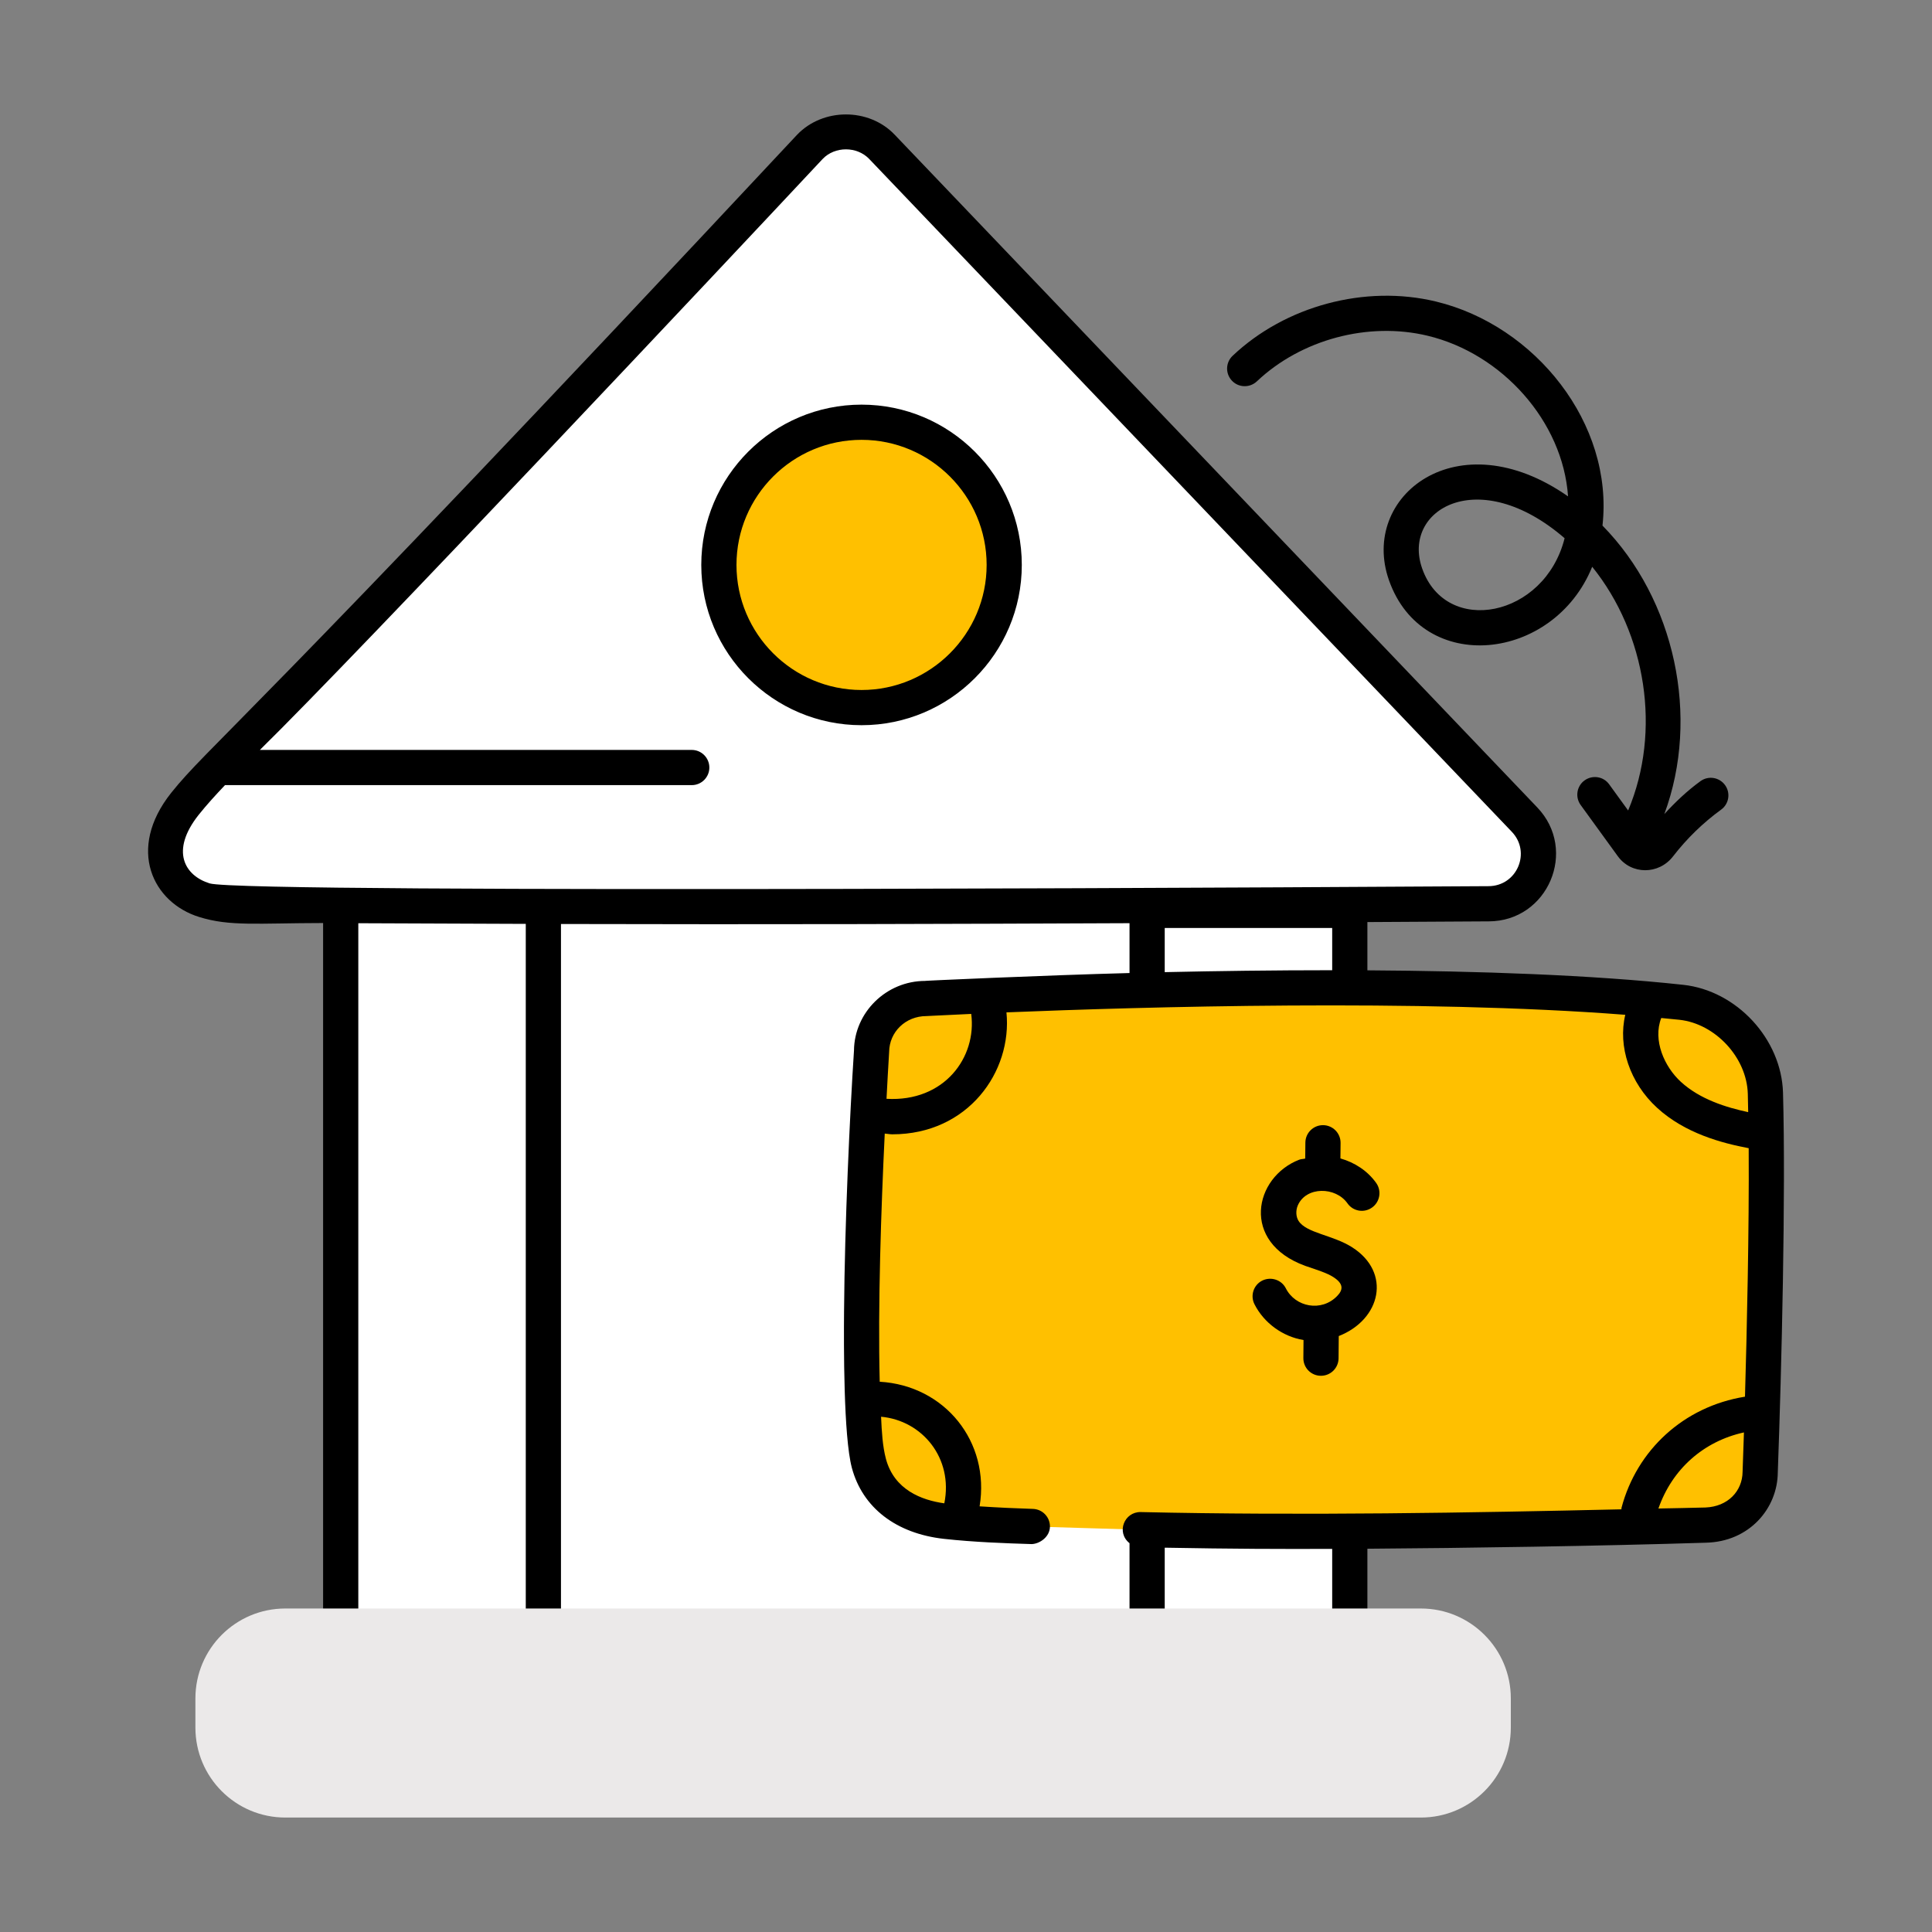 <svg width="50" height="50" viewBox="0 0 50 50" fill="none" xmlns="http://www.w3.org/2000/svg">
<rect x="0" y="0" width="50" height="50" fill="#808080" stroke="none"/>
<path d="M21.5 3.5H22H22.5L39.5 21L40 22L39.5 23L38.5 23.5H6L5 23L4.5 22L5 21L21.5 3.5Z" fill="white"/>
<rect x="9" y="23" width="26" height="19" fill="white"/>
<path d="M22.296 18.312C24.336 18.312 25.989 16.659 25.989 14.62C25.989 12.58 24.336 10.927 22.296 10.927C20.257 10.927 18.604 12.58 18.604 14.62C18.604 16.659 20.257 18.312 22.296 18.312Z" fill="#FFC000"/>
<path d="M26.716 39.506C25.97 39.483 25.22 39.454 24.484 39.373C23.549 39.271 22.741 38.823 22.487 37.87C22.284 37.11 22.293 34.733 22.299 33.947C22.317 31.76 22.442 28.966 22.556 27.218C22.563 26.451 23.191 25.835 23.958 25.842C23.958 25.842 36.236 25.152 43.513 25.941C44.672 26.066 45.654 27.126 45.688 28.292C45.789 31.804 45.554 38.094 45.554 38.094C45.546 38.861 44.919 39.477 44.152 39.47C40.556 39.582 33.959 39.69 29.511 39.589" fill="#FFC000"/>
<path d="M22.297 10.472C20.009 10.472 18.149 12.333 18.149 14.62C18.149 16.907 20.009 18.768 22.297 18.768C24.584 18.768 26.444 16.907 26.444 14.62C26.444 12.333 24.584 10.472 22.297 10.472ZM22.297 17.857C20.512 17.857 19.06 16.404 19.06 14.62C19.06 12.835 20.512 11.383 22.297 11.383C24.081 11.383 25.534 12.836 25.534 14.62C25.534 16.404 24.081 17.857 22.297 17.857ZM32.527 9.87C33.675 8.784 35.412 8.32 36.947 8.689C38.873 9.151 40.447 10.905 40.581 12.846C37.712 10.843 35.181 12.846 35.947 15.018C36.821 17.496 40.211 17.123 41.206 14.668C42.602 16.398 43.003 18.919 42.136 20.975L41.645 20.298C41.498 20.093 41.212 20.05 41.008 20.197C40.805 20.344 40.76 20.629 40.907 20.833L41.869 22.159C42.218 22.641 42.928 22.642 43.298 22.163C43.654 21.703 44.072 21.295 44.543 20.953C44.746 20.806 44.792 20.521 44.644 20.318C44.496 20.114 44.211 20.068 44.007 20.217C43.664 20.466 43.358 20.757 43.073 21.068C44.003 18.554 43.348 15.512 41.472 13.602C41.767 10.967 39.732 8.421 37.16 7.803C35.331 7.362 33.267 7.915 31.9 9.208C31.717 9.381 31.709 9.67 31.883 9.853C32.054 10.034 32.343 10.043 32.527 9.87ZM36.806 14.714C36.269 13.195 38.259 12.001 40.492 13.929C39.977 15.983 37.426 16.475 36.806 14.714ZM33.278 33.343C33.165 33.118 32.89 33.032 32.666 33.142C32.441 33.256 32.352 33.53 32.466 33.754C32.712 34.24 33.198 34.592 33.735 34.68L33.731 35.146C33.728 35.398 33.931 35.604 34.182 35.605H34.186C34.436 35.605 34.639 35.405 34.642 35.154L34.647 34.577C35.74 34.148 36.016 32.932 34.994 32.28C34.489 31.958 33.81 31.915 33.606 31.596C33.538 31.488 33.53 31.326 33.588 31.194C33.803 30.702 34.564 30.706 34.872 31.142C35.016 31.349 35.301 31.398 35.507 31.252C35.712 31.107 35.762 30.823 35.617 30.617C35.393 30.301 35.058 30.084 34.69 29.98L34.694 29.579C34.696 29.327 34.494 29.122 34.243 29.119H34.238C33.989 29.119 33.785 29.32 33.783 29.57L33.779 29.983C33.728 29.997 33.674 29.994 33.624 30.013C32.454 30.465 32.099 32.148 33.778 32.76C34.106 32.871 34.346 32.947 34.504 33.049C34.785 33.228 34.756 33.387 34.605 33.541C34.198 33.961 33.524 33.827 33.278 33.343Z" fill="black"/>
<path d="M46.144 28.278C46.104 26.89 44.946 25.637 43.562 25.487C41.179 25.229 38.25 25.13 35.388 25.112V23.863C38.847 23.843 38.498 23.845 38.523 23.845C40.062 23.845 40.843 22.002 39.784 20.896L23.154 3.486C22.489 2.788 21.299 2.785 20.627 3.489C6.31 18.808 5.405 19.298 4.43 20.519C3.266 21.984 3.961 23.364 5.156 23.732C5.951 23.979 6.645 23.891 8.362 23.888V42.006C8.362 42.257 8.565 42.461 8.817 42.461C9.069 42.461 9.273 42.257 9.273 42.006V23.893C11.161 23.901 11.628 23.904 13.607 23.91V42.006C13.607 42.257 13.81 42.461 14.062 42.461C14.314 42.461 14.518 42.257 14.518 42.006V23.913C20.084 23.927 24.205 23.913 29.232 23.892V25.182C27.031 25.24 23.795 25.386 23.945 25.386C22.935 25.386 22.11 26.202 22.101 27.188C21.993 28.849 21.861 31.669 21.844 33.943C21.837 34.793 21.828 37.166 22.046 37.987C22.322 39.02 23.193 39.69 24.434 39.826C25.211 39.911 26.013 39.94 26.703 39.961C26.918 39.951 27.165 39.77 27.172 39.518C27.18 39.267 26.982 39.057 26.73 39.05C26.302 39.037 25.83 39.015 25.352 38.984C25.627 37.313 24.453 35.857 22.767 35.759C22.717 33.807 22.802 31.295 22.897 29.337C22.962 29.341 23.028 29.356 23.092 29.356C25.053 29.356 26.2 27.735 26.047 26.2C29.536 26.058 36.741 25.849 42.062 26.263C41.867 27.078 42.178 28.024 42.888 28.672C43.609 29.332 44.563 29.584 45.256 29.715C45.269 31.835 45.21 34.413 45.16 36.146C43.569 36.401 42.358 37.534 41.965 39.02C41.961 39.033 41.965 39.047 41.962 39.061C38.099 39.15 33.705 39.227 29.522 39.132C29.099 39.123 28.879 39.656 29.232 39.938V42.006C29.232 42.257 29.436 42.461 29.687 42.461C29.939 42.461 30.143 42.257 30.143 42.006V40.054C31.897 40.086 33.151 40.09 34.477 40.085V42.006C34.477 42.257 34.681 42.461 34.933 42.461C35.184 42.461 35.388 42.257 35.388 42.006V40.081C37.905 40.064 41.439 40.011 44.147 39.925C45.273 39.901 46.001 39.038 46.009 38.11C46.108 35.42 46.218 30.878 46.144 28.278ZM5.426 22.862C4.782 22.663 4.397 22.026 5.142 21.087C5.353 20.823 5.586 20.569 5.823 20.319H17.903C18.154 20.319 18.358 20.115 18.358 19.864C18.358 19.613 18.154 19.408 17.903 19.408H6.726C9.277 16.905 18.832 6.743 21.29 4.114C21.607 3.782 22.177 3.782 22.495 4.114L39.125 21.526C39.632 22.055 39.262 22.934 38.519 22.934C37.624 22.939 6.33 23.141 5.426 22.862ZM24.439 38.906C23.848 38.824 23.141 38.555 22.927 37.753C22.84 37.423 22.82 37.054 22.802 36.665C23.869 36.762 24.675 37.739 24.439 38.906ZM22.943 28.437C22.964 28.037 22.985 27.639 23.011 27.222C23.016 26.709 23.434 26.296 23.976 26.296C24.037 26.296 23.998 26.291 25.135 26.24C25.283 27.356 24.444 28.524 22.943 28.437ZM30.143 25.159V24.016H34.477V25.109C32.962 25.109 31.488 25.129 30.143 25.159ZM43.502 27.999C43.072 27.606 42.77 26.92 42.993 26.346C43.151 26.361 43.31 26.376 43.463 26.392C44.395 26.494 45.206 27.37 45.233 28.305C45.237 28.457 45.24 28.62 45.243 28.782C44.686 28.663 44 28.455 43.502 27.999ZM44.138 39.014C43.732 39.027 43.326 39.03 42.92 39.04C43.274 38.023 44.087 37.3 45.133 37.071C45.113 37.685 45.099 38.071 45.098 38.089C45.093 38.591 44.717 38.99 44.138 39.014Z" fill="black"/>
<path d="M36.772 47.038H7.384C6.099 47.038 5.057 45.996 5.057 44.71V43.955C5.057 42.67 6.099 41.628 7.384 41.628H36.772C38.057 41.628 39.1 42.67 39.1 43.955V44.71C39.1 45.996 38.057 47.038 36.772 47.038Z" fill="#EBE9E9"/>
</svg>
